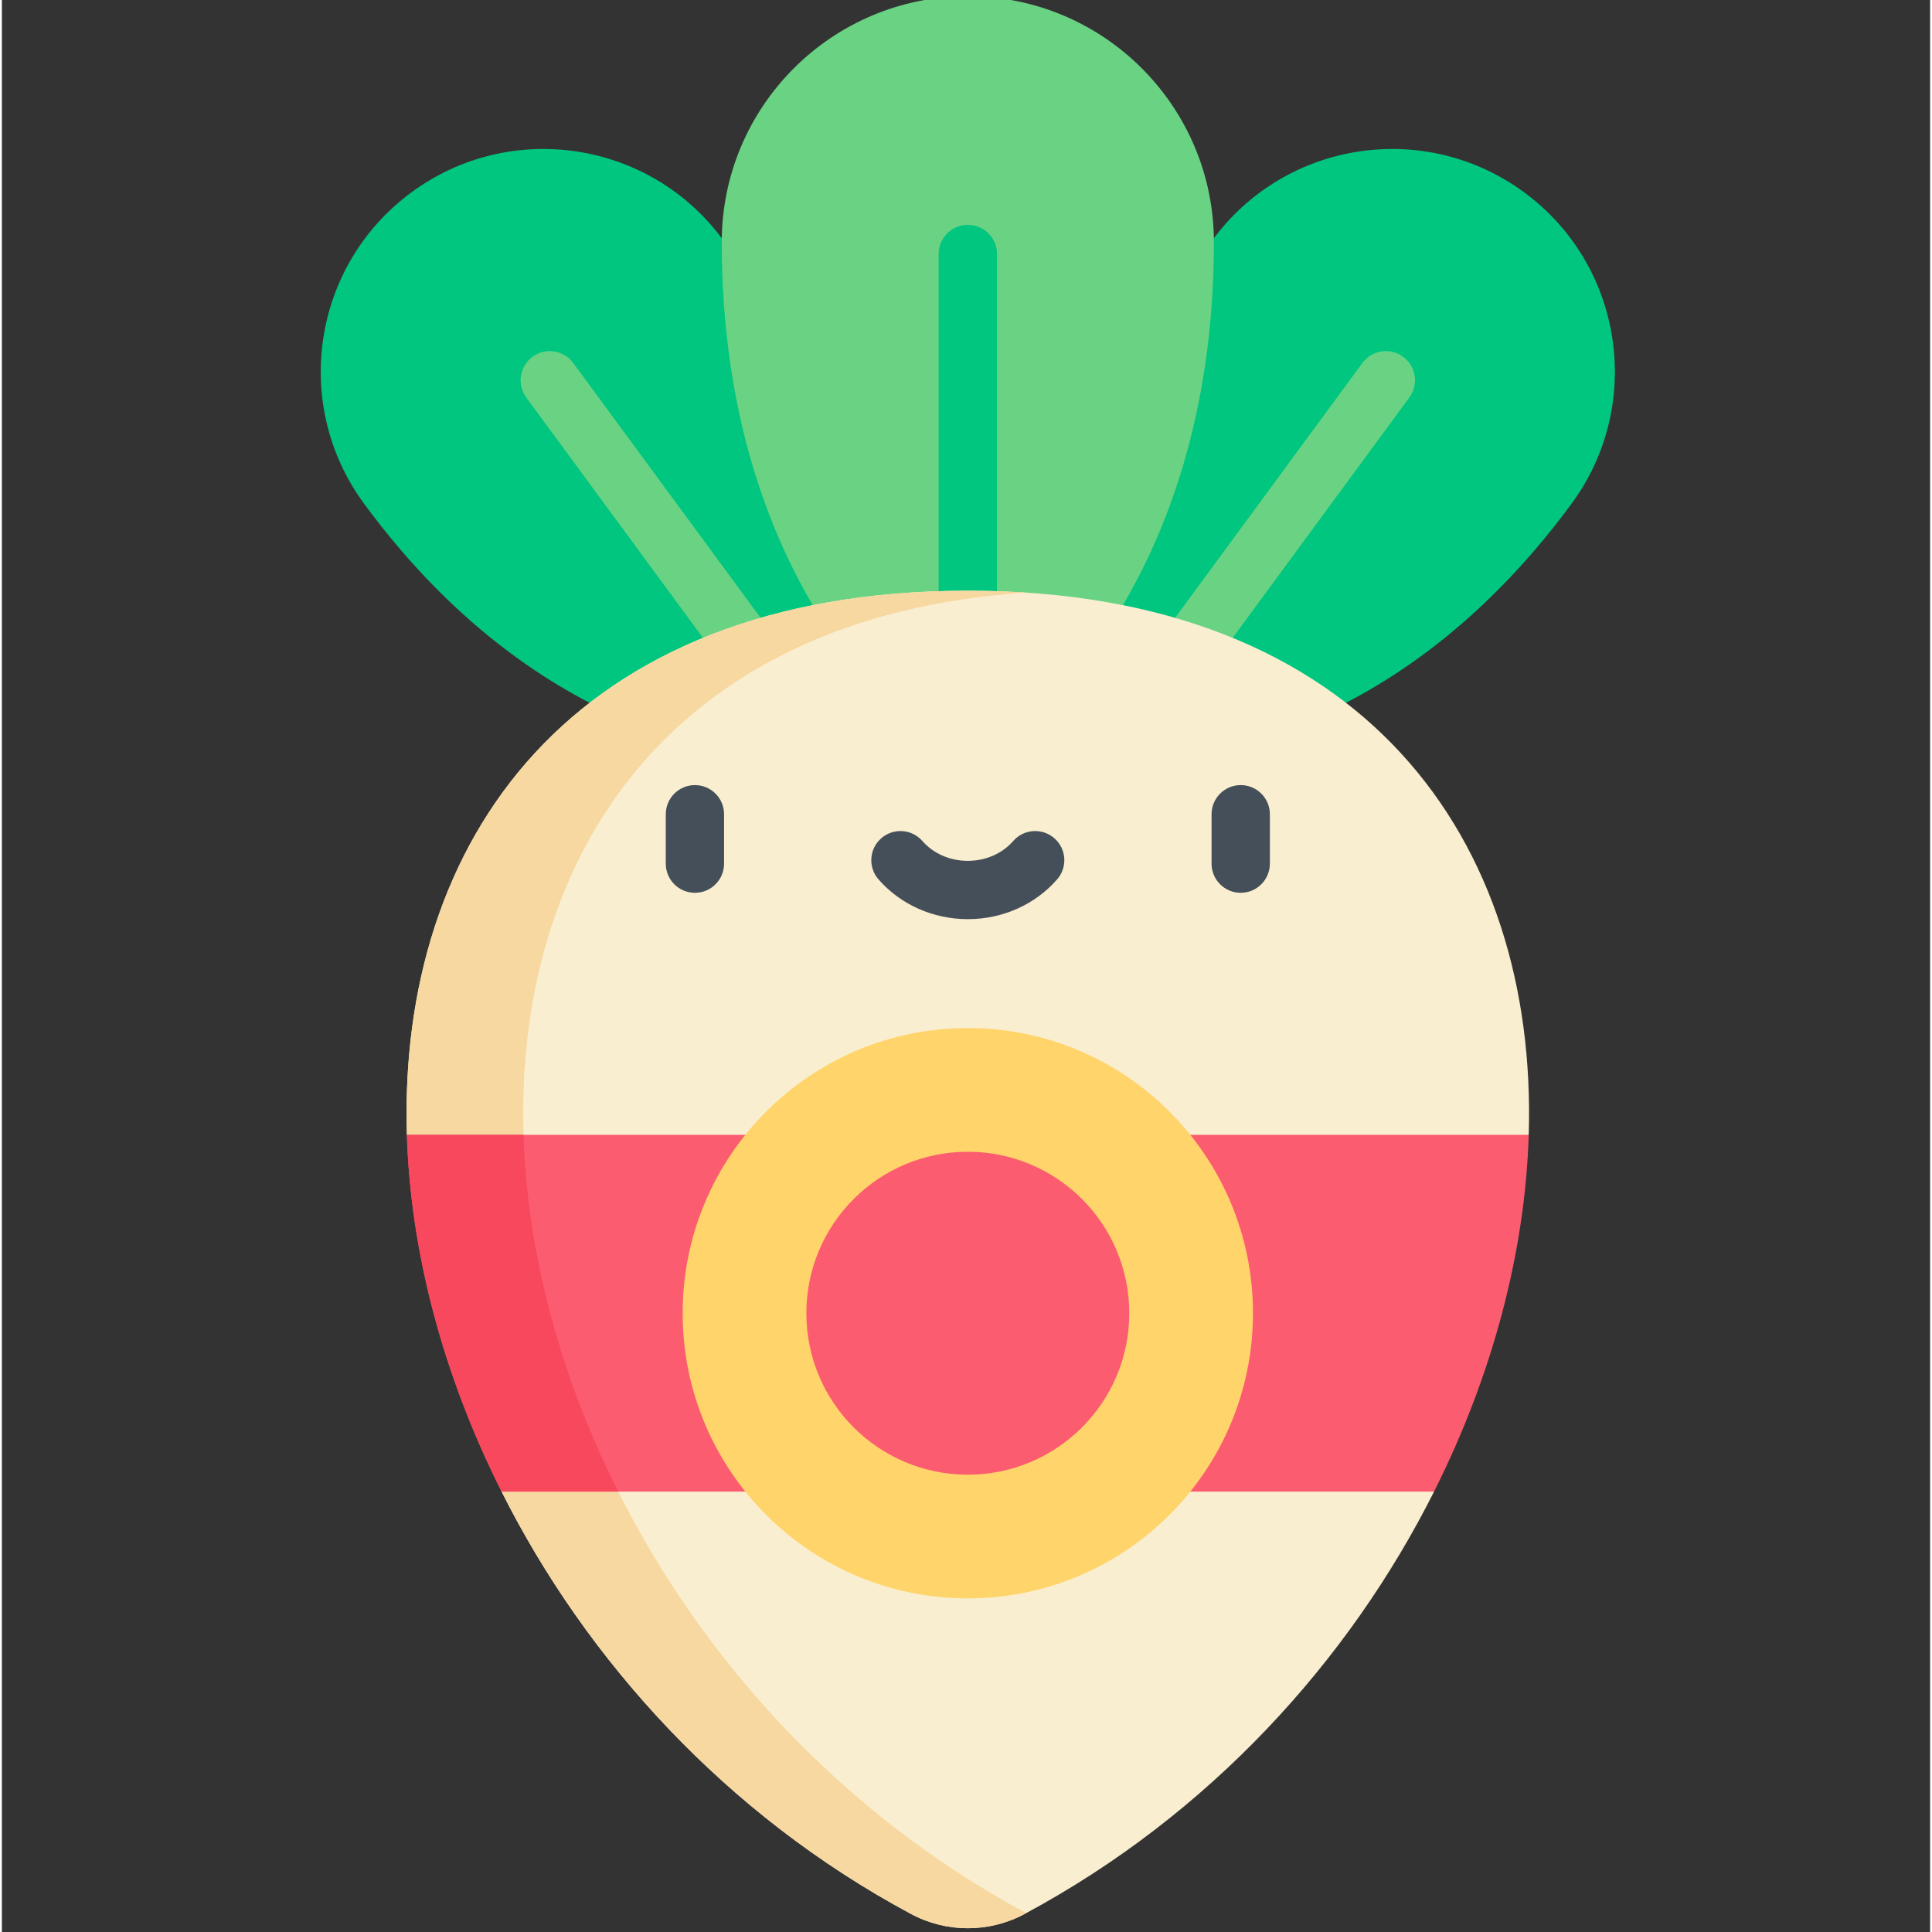 <svg height="511pt" viewBox="-84 1 511 511.999" width="511pt" xmlns="http://www.w3.org/2000/svg"><rect x="-84" y="1" width="511" height="511.999" fill="#333333" stroke="none"/><path d="m119.734 201.184s-58.375.469-107.762-66.715c-19.309-26.266-13.672-63.211 12.594-82.52 26.266-19.305 63.211-13.668 82.52 12.598 49.387 67.184 31.523 122.762 31.523 122.762zm0 0" fill="#00c67f"/><path d="m224.227 201.184s58.375.469 107.766-66.715c19.305-26.266 13.668-63.211-12.598-82.52-26.266-19.305-63.211-13.668-82.52 12.598-49.387 67.184-31.523 122.762-31.523 122.762zm0 0" fill="#00c67f"/><path d="m159.043 195.125s-52.277-37.781-52.277-129.91c0-36.016 29.199-65.215 65.215-65.215s65.215 29.199 65.215 65.215c0 92.129-52.277 129.91-52.277 129.91zm0 0" fill="#69d283"/><path d="m171.98 183.703c-4.27 0-7.727-3.461-7.727-7.727v-107.656c0-4.266 3.457-7.727 7.727-7.727s7.727 3.461 7.727 7.727v107.656c0 4.266-3.461 7.727-7.727 7.727zm0 0" fill="#00c67f"/><path d="m118.91 188.008c-2.371 0-4.715-1.09-6.23-3.152l-57.711-78.504c-2.527-3.441-1.789-8.277 1.648-10.805s8.273-1.785 10.801 1.652l57.715 78.504c2.523 3.438 1.785 8.277-1.652 10.805-1.375 1.012-2.98 1.5-4.57 1.5zm0 0" fill="#69d283"/><path d="m225.051 188.008c-1.59 0-3.191-.488-4.57-1.504-3.438-2.527-4.176-7.363-1.648-10.801l57.711-78.508c2.527-3.438 7.363-4.176 10.801-1.648s4.176 7.363 1.648 10.801l-57.711 78.508c-1.512 2.062-3.855 3.152-6.23 3.152zm0 0" fill="#69d283"/><path d="m171.98 349.016-123.555 47.273c22.449 44.684 59.367 85.578 108.504 111.93 9.402 5.043 20.699 5.043 30.102 0 49.137-26.352 86.055-67.246 108.508-111.93zm0 0" fill="#faeed0"/><path d="m79.332 396.289 108.102-41.359-15.453-5.914-123.555 47.273c22.449 44.684 59.367 85.578 108.504 111.93 9.402 5.043 20.699 5.043 30.102 0 .137-.074.27-.148.402-.223-48.934-26.355-85.715-67.145-108.102-111.707zm0 0" fill="#f6d8a0"/><path d="m320.629 301.738-148.648 47.277-148.648-47.277c-2.379-77.547 43.27-144.199 148.648-144.199 105.379 0 151.027 66.656 148.648 144.199zm0 0" fill="#faeed0"/><path d="m54.238 301.738c-2.262-73.641 38.801-137.453 133.195-143.691-5.004-.328-10.148-.508-15.453-.508-105.379 0-151.027 66.656-148.648 144.199l148.648 47.277 15.453-4.914zm0 0" fill="#f6d8a0"/><path d="m320.629 301.738c-.941 30.961-9.555 63.66-25.094 94.551h-247.109c-15.539-30.891-24.152-63.59-25.094-94.551zm0 0" fill="#fc5c70"/><path d="m23.332 301.738c.941 30.961 9.555 63.66 25.094 94.551h30.906c-15.539-30.891-24.152-63.59-25.094-94.551zm0 0" fill="#f8485e"/><path d="m247.551 349.016c0 41.738-33.832 75.57-75.57 75.57s-75.57-33.832-75.57-75.57c0-41.734 33.832-75.57 75.57-75.57s75.57 33.836 75.57 75.57zm0 0" fill="#ffd46a"/><path d="m214.77 349.016c0 23.633-19.156 42.789-42.789 42.789-23.633 0-42.789-19.156-42.789-42.789s19.156-42.789 42.789-42.789c23.633 0 42.789 19.156 42.789 42.789zm0 0" fill="#fc5c70"/><g fill="#454f59"><path d="m99.66 237.602c-4.266 0-7.723-3.461-7.723-7.727v-13.09c0-4.266 3.457-7.727 7.723-7.727 4.27 0 7.727 3.461 7.727 7.727v13.09c0 4.266-3.457 7.727-7.727 7.727zm0 0"/><path d="m244.301 237.602c-4.27 0-7.727-3.461-7.727-7.727v-13.09c0-4.266 3.457-7.727 7.727-7.727 4.266 0 7.727 3.461 7.727 7.727v13.09c0 4.266-3.461 7.727-7.727 7.727zm0 0"/><path d="m171.98 244.586c-9.188 0-17.812-3.84-23.668-10.539-2.809-3.211-2.48-8.094.734-10.902 3.215-2.805 8.094-2.48 10.902.734 2.918 3.34 7.305 5.254 12.031 5.254 4.727 0 9.113-1.914 12.031-5.254 2.809-3.215 7.691-3.543 10.902-.734 3.215 2.809 3.543 7.691.734 10.902-5.855 6.699-14.48 10.539-23.668 10.539zm0 0"/></g></svg>